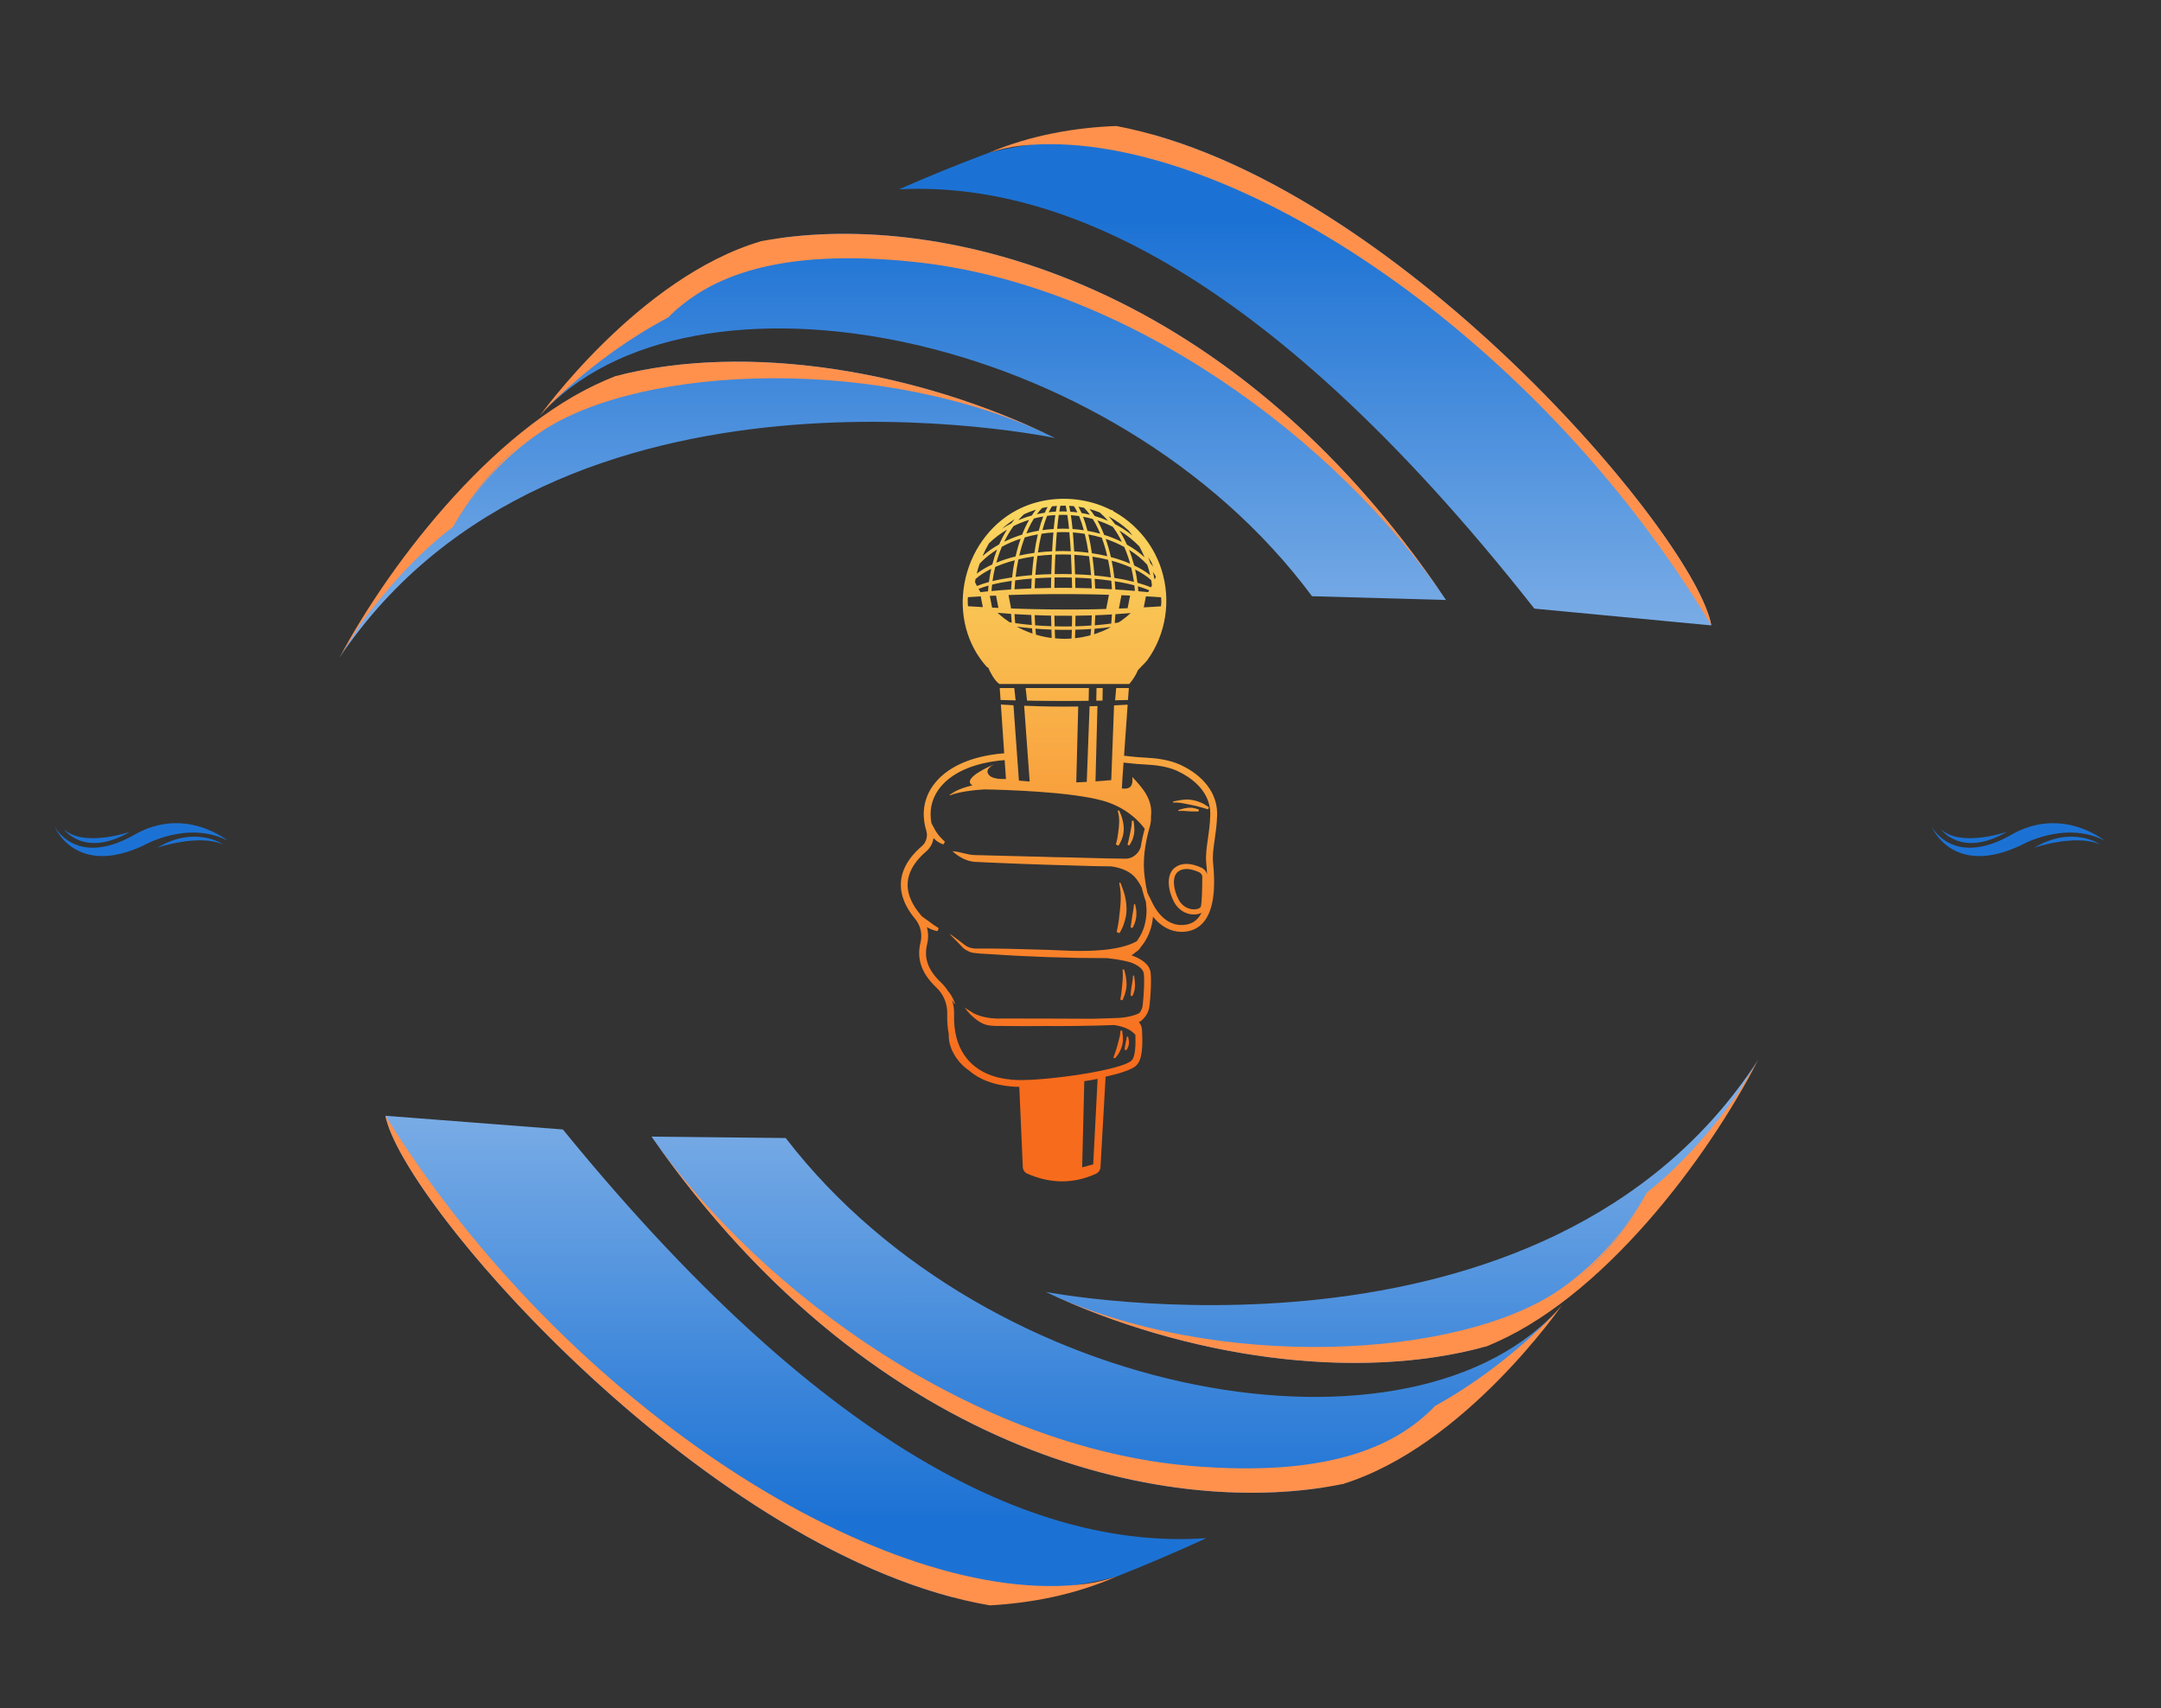 <?xml version="1.0" encoding="utf-8"?>
<!-- Generator: Adobe Illustrator 16.0.3, SVG Export Plug-In . SVG Version: 6.00 Build 0)  -->
<!DOCTYPE svg PUBLIC "-//W3C//DTD SVG 1.1//EN" "http://www.w3.org/Graphics/SVG/1.1/DTD/svg11.dtd">
<svg version="1.1" id="Capa_1" xmlns="http://www.w3.org/2000/svg" xmlns:xlink="http://www.w3.org/1999/xlink" x="0px" y="0px"
	 width="668px" height="528px" viewBox="328.5 252.5 668 528" enable-background="new 328.5 252.5 668 528" xml:space="preserve">
<rect x="328.5" y="252.5" width="668" height="528" fill="#333333" stroke="none"/>
<desc>Created with Fabric.js 5.3.0</desc>
<g id="background-logo" transform="matrix(1 0 0 1 640 512)" display="none">
	<rect x="-312.499" y="-259.5" display="inline" fill="#041C34" width="668" height="528.001"/>
</g>
<g id="logo-logo" transform="matrix(1.921 0 0 1.921 656.747 519.484)">
	<g>
		<g transform="matrix(0.544 0.425 -0.425 0.544 0 -42.08)">
			<g>
				<g transform="matrix(1 0 0 1 -111.198 43.51)">
					<path fill="#FF914D" d="M-4.776,12.693c-13.116,28.512-8.764,57.72-8.764,57.72C-18.02,44.68-18.114,3.516-3.176-21.057
						C-3.176-21.057,8.341-15.818-4.776,12.693z M4.186-66.703c-17.368,24.147-15.63,63.962-15.63,63.962s0.447-21.24,16.043-40.372
						C20.197-62.244,4.186-66.703,4.186-66.703z"/>
				</g>
				<g transform="matrix(1 0 0 1 0.807 0)">
					
						<linearGradient id="SVGID_1_" gradientUnits="userSpaceOnUse" x1="-1158.624" y1="8723.222" x2="-1158.624" y2="8499.084" gradientTransform="matrix(1.046 -0.817 -0.817 -1.046 8337.026 8066.07)">
						<stop  offset="0" style="stop-color:#1C72D4"/>
						<stop  offset="0.75" style="stop-color:#FAFCFE"/>
					</linearGradient>
					<path fill="url(#SVGID_1_)" d="M-125.545,113.925c0,0-0.408-3.748-0.971-9.177c-0.227-8.792,0.205-20.535,3.052-31.19
						c-4.576-29.591,11.186-51.532,11.186-51.532s-0.747-0.339-2.024-0.665c19.333-24.384,53.914-43.238,88.689-50.535
						C-25.613-29.173-132.101,22.934-125.545,113.925z M-51.227-98.937c-0.219,1.525-0.375,2.456-0.414,2.34
						c-0.194-0.582-16.224,10.645-27.029,24.433c-4.374,7.163-8.097,13.738-11.315,19.716c25.786-22.369,75.139-39.183,176.89-14.17
						l34.911-22.312C106.697-102.497,8.256-123.364-51.227-98.937L-51.227-98.937z M-104.709-26.561
						c0.547,1.99,0.876,3.368,0.876,3.368s-8.924,10.133-10.131,27.336c-8.685,19.458-9.485,36.626-9.485,36.626
						C-120.196-11.32-30.802-57.7,44.282-36.986L69.43-55.522C-15.183-83.162-76.81-55.244-104.709-26.561z"/>
				</g>
				<g transform="matrix(1 0 0 1 1.993 -20.181)">
					<path fill="#FF914D" d="M-26.799-8.993c-42.807,8.972-86.573,45.504-95.379,72.816c-3.301,10.241-3.739,20.392-2.472,29.915
						l0,0c-2.504-17.854,1.692-35.663,8.281-51.104C-97.213,17.718-62.095-1.586-26.799-8.993z M-115.406,29.588l0.004,0.001
						c-0.001-0.016-0.001-0.033-0.001-0.049C-115.404,29.556-115.405,29.571-115.406,29.588z M68.245-35.341
						c-87.926-28.722-151.02,2.548-177.25,32.329c-2.769,7.03-5.327,16.24-6.144,27.336c1.575-13.624,10.673-28.772,36.926-45.288
						C-35.741-47.691,25.312-49.225,68.245-35.341z M-60.338-75.096c-7.284,6.155-14.265,13.771-19.518,23.114
						c1.42-2.083,3.009-4.041,4.831-5.812C-41.835-90.036,45.7-97.778,120.631-68.749C104.818-82.938-2.135-105.109-60.338-75.096z"
						/>
				</g>
			</g>
		</g>
		
			<g transform="matrix(-0.552 -0.416 0.416 -0.552 5.684342e-14 42.454)">
			<g>
				<g transform="matrix(1 0 0 1 -111.198 43.51)">
					<path fill="#FF914D" d="M0.006,9.025c-13.116,28.512-8.764,57.72-8.764,57.72c-4.481-25.734-4.574-66.898,10.364-91.47
						C1.606-24.725,13.123-19.487,0.006,9.025z M8.968-70.372C-8.399-46.225-6.662-6.41-6.662-6.41s0.447-21.24,16.044-40.372
						S8.968-70.372,8.968-70.372z"/>
				</g>
				<g transform="matrix(1 0 0 1 0.807 0)">
					
						<linearGradient id="SVGID_2_" gradientUnits="userSpaceOnUse" x1="997.829" y1="-8475.595" x2="997.829" y2="-8251.458" gradientTransform="matrix(-1.06 0.799 0.799 1.06 7829.613 8072.676)">
						<stop  offset="0" style="stop-color:#1C72D4"/>
						<stop  offset="0.75" style="stop-color:#FAFCFE"/>
					</linearGradient>
					<path fill="url(#SVGID_2_)" d="M-120.763,110.255c0,0-0.407-3.747-0.971-9.177c-0.227-8.791,0.206-20.535,3.053-31.188
						c-4.576-29.591,11.185-51.533,11.185-51.533s-0.746-0.339-2.024-0.664C-90.186-6.69-55.605-25.545-20.83-32.842
						C-20.83-32.842-127.318,19.266-120.763,110.255z M-46.444-102.605c-0.22,1.525-0.375,2.456-0.414,2.341
						c-0.194-0.582-16.224,10.645-27.029,24.433c-4.374,7.163-8.098,13.738-11.315,19.716c25.785-22.37,75.138-39.183,176.89-14.17
						L126.6-92.598C111.48-106.165,13.038-127.032-46.444-102.605z M-99.927-30.23c0.547,1.991,0.876,3.369,0.876,3.369
						s-8.924,10.133-10.132,27.336c-8.684,19.458-9.486,36.626-9.486,36.626c3.254-52.089,92.648-98.469,167.732-77.755
						l25.148-18.534C-10.4-86.83-72.027-58.912-99.927-30.23z"/>
				</g>
				<g transform="matrix(1 0 0 1 1.993 -20.181)">
					<path fill="#FF914D" d="M-22.016-12.661c-42.807,8.971-86.573,45.504-95.379,72.817c-3.302,10.24-3.74,20.392-2.472,29.915l0,0
						c-2.504-17.855,1.693-35.663,8.282-51.104C-92.43,14.05-57.313-5.255-22.016-12.661z M-110.623,25.919l0.004,0.001
						c0-0.017-0.002-0.034-0.001-0.051C-110.621,25.887-110.623,25.903-110.623,25.919z M73.027-39.009
						C-14.899-67.731-77.994-36.461-104.224-6.681c-2.768,7.03-5.327,16.24-6.144,27.336c1.575-13.623,10.673-28.773,36.925-45.288
						C-30.958-51.359,30.094-52.894,73.027-39.009z M-55.556-78.765c-7.283,6.155-14.264,13.771-19.517,23.114
						c1.42-2.083,3.009-4.042,4.831-5.812c33.19-32.242,120.724-39.983,195.656-10.954C109.6-86.607,2.647-108.778-55.556-78.765z"
						/>
				</g>
			</g>
		</g>
	</g>
</g>
<g id="shape-3a955416-699d-4e06-b076-5e68b1f62436" transform="matrix(0.844 0 0 0.844 659.85 512.192)">
	<g>
		<g id="path-01" transform="matrix(1 0 0 1 -7.10543e-15 0)">
			
				<linearGradient id="SVGID_3_" gradientUnits="userSpaceOnUse" x1="-10136.748" y1="9869.911" x2="-10136.748" y2="9619.911" gradientTransform="matrix(0.844 0 0 -0.844 8549.213 8203.778)">
				<stop  offset="0" style="stop-color:#FAD961"/>
				<stop  offset="1" style="stop-color:#F76B1C"/>
			</linearGradient>
			<path fill="url(#SVGID_3_)" d="M23.459,25.081c0.179,0.88,0.19,2,0.119,2.87c-0.1,0.859-0.33,1.959-0.709,2.78
				c-0.34,0.83-0.66,1.419-0.66,1.419c-0.11,0.06-0.711-0.16-0.73-0.259c0,0,0.14-0.63,0.25-1.47c0.09-0.84,0.27-1.861,0.39-2.659
				c0.13-0.801,0.3-1.831,0.44-2.671c0.13-0.849,0.15-1.5,0.15-1.5c0.009-0.09,0.42-0.13,0.449-0.039
				C23.158,23.551,23.309,24.2,23.459,25.081z M18.928,18.78c-0.289-0.9-0.59-1.68-0.8-2.231c-0.23-0.549-0.36-0.869-0.36-0.869
				c-0.08-0.179-0.48-0.05-0.44,0.14c0,0,0.069,0.34,0.19,0.91c0.11,0.56,0.23,1.361,0.3,2.271c0.05,0.91,0.071,1.93,0.05,2.93
				c-0.009,1-0.119,1.989-0.19,2.849c-0.039,0.431-0.09,0.891-0.14,1.361c-0.05,0.47-0.13,0.959-0.17,1.449
				c-0.069,0.98-0.209,1.97-0.36,2.85c-0.17,0.89-0.31,1.67-0.42,2.221c-0.13,0.559-0.209,0.889-0.209,0.889
				c0.009,0.2,0.91,0.59,1.099,0.461c0,0,0.181-0.319,0.47-0.849c0.131-0.271,0.29-0.601,0.471-0.961
				c0.199-0.361,0.33-0.801,0.509-1.241c0.31-0.91,0.631-1.96,0.84-3.019c0.13-0.53,0.15-1.07,0.19-1.59
				c0.051-0.52,0.041-1.02,0.041-1.489c-0.03-0.941-0.12-2.011-0.321-3.071C19.519,20.729,19.219,19.69,18.928,18.78z M18.529,58.63
				c0,0,0.39-0.78,0.759-1.879c0.181-0.56,0.37-1.19,0.5-1.82c0.15-0.64,0.191-1.29,0.221-1.85c0.02-1.139-0.14-2.59-0.381-3.719
				c-0.24-1.129-0.51-1.95-0.51-1.95c-0.039-0.11-0.58,0-0.58,0.119c0,0,0.101,0.831,0.11,1.941c0.01,1.101-0.11,2.459-0.229,3.51
				c-0.12,1.039-0.2,2.379-0.361,3.469c-0.16,1.081-0.349,1.9-0.349,1.9C17.728,58.47,18.409,58.72,18.529,58.63z M45.168-11.591
				c-0.38-0.089-0.8-0.208-1.229-0.25c-0.431-0.029-0.861-0.029-1.23-0.009c-0.75,0.06-1.7,0.259-2.441,0.461
				c-0.729,0.19-1.28,0.38-1.28,0.38c-0.069,0.03,0.01,0.38,0.08,0.37c0,0,0.56-0.06,1.301-0.06c0.739,0,1.64,0.08,2.34,0.14
				c0.349,0.02,0.739,0.041,1.14,0.059c0.399,0.012,0.81-0.009,1.17-0.009c0.73,0,1.289,0.03,1.289,0.03
				c0.081-0.03,0.211-0.62,0.15-0.711C46.459-11.19,45.909-11.4,45.168-11.591z M52.269-0.07c-0.441,3.061-0.82,5.711-0.581,8.301
				c0.17,1.669,0.28,3.209,0.331,4.719c0.39,9.14-1.351,15.341-5.16,18.44c-1.81,1.47-4.07,2.22-6.72,2.22
				c-3.93,0-7.6-1.979-10.43-5.54c-0.369,3.74-1.519,6.979-3.42,9.711c-0.16,0.22-0.31,0.44-0.48,0.65
				c-0.13,0.179-0.28,0.339-0.42,0.509c-0.509,0.92-1.25,1.66-2.14,2.19c-0.5,0.431-0.989,0.79-1.45,1.081
				c2.92,1,6.71,2.97,7.041,6.54c0.279,3.14-0.01,7.35-0.2,9.58c-0.08,0.881-0.161,1.67-0.22,2.31c-0.03,0.3-0.071,0.571-0.14,0.84
				l-0.08,0.349c-0.06,0.251-0.131,0.49-0.221,0.73c-0.069,0.22-0.19,0.521-0.339,0.801c-0.071,0.139-0.14,0.289-0.241,0.429
				c-0.06,0.14-0.14,0.27-0.209,0.39l-0.101,0.14c-0.13,0.2-0.27,0.399-0.44,0.58c-0.09,0.14-0.28,0.349-0.49,0.56l-0.15,0.13
				c-0.14,0.15-0.33,0.321-0.539,0.47l-0.301,0.31h-0.13c-0.08,0.06-0.17,0.12-0.26,0.17c-0.089,0.06-0.179,0.11-0.27,0.161
				c0.69,0.709,1.09,1.679,1.15,2.849c0.27,5.291,0.34,11.12-2.39,13.27c-1.751,1.399-5.851,2.709-10.941,3.84l-1.87,33.13
				c-0.069,1.03-0.679,1.97-1.619,2.399c-8.401,3.831-16.75,3.66-25.17,0c-0.98-0.429-1.62-1.399-1.67-2.47l-1.271-29.339
				c-1.259,0-2.319-0.06-3.14-0.161c-6.35-0.53-11.58-2.59-15.469-5.97c-0.101-0.079-0.211-0.139-0.31-0.209
				c-3.9-2.86-7.13-7.86-6.92-12.879c-0.44-2.301-0.63-4.791-0.56-7.571c0.01-0.42,0-0.83-0.03-1.25
				c-0.24-3.23-1.66-6.201-3.98-8.369c-2.99-2.84-4.859-5.68-5.72-8.681c-0.709-2.45-0.729-5.079-0.05-7.81
				c0.741-3.03-0.009-6.27-2.01-8.66c-5.12-6.12-6.49-12.439-3.98-18.291c1.22-2.889,3.41-5.689,6.49-8.33
				c1.581-1.349,2.23-3.608,1.62-5.62c-1.81-5.9-1.01-11.54,2.28-16.309c4.74-6.85,14.04-11.111,26.24-12.06l-1.209-17.86
				c1.569,0.11,3.11,0.19,4.609,0.27l1.99,27.601c0.09,0.009,0.19,0.02,0.28,0.02c1.22,0.13,2.45,0.23,3.659,0.3l-2.019-27.75
				c2.06,0.09,4.06,0.161,6.04,0.209c0.66,0.021,1.31,0.03,1.96,0.041c0.63,0.01,1.28,0.03,1.92,0.041
				c0.54,0.009,1.08,0.009,1.629,0.009c0.551,0.01,1.101,0.01,1.65,0.01c0.82,0.01,1.65,0.01,2.48,0.01c0.5,0,1.01-0.01,1.51-0.021
				c0.56,0,1.11-0.009,1.67-0.009c0.319-0.01,0.63-0.01,0.94-0.01l-0.009,0.34v0.23l-0.7,27.219c1.289-0.039,2.56-0.1,3.84-0.169
				l1.04-27.7c0.949-0.021,1.899-0.06,2.879-0.081L8.629-21.51c1.93-0.12,3.859-0.28,5.77-0.459l1.03-27.372
				c1.61-0.079,3.26-0.169,4.98-0.25l-1.319,18.701c0.929,0.1,1.869,0.199,2.149,0.229c2.001,0.241,3.921,0.39,5.86,0.48
				c3.52,0.16,8.539,0.739,12.49,2.56c3.18,1.459,5.889,3.29,8.05,5.419c1.39,1.37,2.56,2.9,3.469,4.531
				c1.46,2.67,2.161,5.561,2.07,8.59C53.078-5.649,52.649-2.69,52.269-0.07z M9.409,87.44c-1.59,0.36-3.22,0.64-4.88,0.851
				l-0.78,31.579l4.05-1.11L9.409,87.44z M27.338,25.55l-0.059-0.72c-0.03-0.361-0.051-0.68-0.071-0.971l-0.11-1.3
				c-0.45-1.14-0.81-2.31-1.101-3.5c-0.169-0.581-0.319-1.161-0.459-1.741c-0.56-1.11-1.2-2.12-1.84-2.98
				c-2.159-2.92-5.63-4.15-9.2-4.7c-2.209-0.03-4.42-0.071-6.63-0.111c-8.679-0.19-26.11-0.768-34.77-1.16
				c-2.92-0.139-5.74-0.22-8.74-0.4c-3.079-0.24-5.82-1.84-8.13-3.89c2.909,0.14,5.41,1.381,8.32,1.42
				c5.46,0.111,20.36,0.5,26.02,0.66c0.72,0.021,1.46,0.051,2.221,0.081c8.839,0.1,18.399,0.53,27.169,0.58
				c0.041,0,0.08-0.01,0.12-0.01c2.43-0.22,4.37-1.97,5.12-4.249c0.351-2.26,0.86-4.49,1.48-6.67c-0.23-0.31-0.459-0.62-0.73-0.949
				c-1.099-1.351-2.36-2.611-3.739-3.74c-2.441-2-5.24-3.611-8.321-4.781c-0.64-0.24-1.37-0.49-2.29-0.76
				c-11.87-3.409-36.419-4.09-43.65-4.219c-0.88,0.06-1.75,0.12-2.53,0.19c-0.989,0.1-2.12,0.2-3.24,0.38
				c-1.129,0.171-2.28,0.34-3.28,0.571c-2.019,0.44-3.49,1.01-3.49,1.01c-0.209,0.06-0.289-0.14-0.1-0.23
				c0.01,0,0.01-0.01,0.02-0.01c0.01,0,0.01-0.009,0.02-0.009c0.211-0.1,1.101-0.53,2.35-1.051c-0.92,0.301-1.73,0.65-2.35,1.051
				c0.31-0.271,2.77-2.15,8.211-3.38c-4.171-2.48,6.68-7.16,7.899-7.669c-0.62,0.299-3.769,1.949-1.679,4.049
				c1.16,1.149,3.75,1.37,6.059,1.29l-0.48-6.92c-11.42,0.89-20.05,4.77-24.35,10.98c-2.47,3.581-3.299,7.74-2.45,12.14
				c0.22,0.44,0.461,0.861,0.67,1.23c0.31,0.59,0.64,1.28,1.07,1.92c0.41,0.65,0.899,1.25,1.349,1.78c0.48,0.5,0.9,0.97,1.23,1.28
				c0.351,0.29,0.55,0.47,0.55,0.47c0.06,0.181-0.41,1.081-0.599,1.07c0,0-0.28-0.119-0.75-0.321c-0.23-0.109-0.5-0.259-0.81-0.419
				c-0.321-0.15-0.61-0.41-0.95-0.641c-0.33-0.28-0.68-0.59-1.01-0.929c-0.28,1.86-1.19,3.6-2.64,4.84
				c-2.78,2.38-4.74,4.871-5.809,7.401c-2.15,4.999-0.941,10.279,3.599,15.699c0.15,0.181,0.28,0.38,0.42,0.569
				c0.441,0.351,0.81,0.631,1.081,0.82c0.509,0.36,1.069,0.77,1.649,1.161c0.551,0.419,1.11,0.859,1.631,1.22
				c1.039,0.709,1.89,1.22,1.89,1.22c0.08,0.17-0.26,1.12-0.431,1.15c0,0-0.25-0.06-0.679-0.16c-0.431-0.111-1.021-0.301-1.67-0.571
				c-0.33-0.14-0.67-0.3-1.01-0.48c-0.15-0.08-0.31-0.16-0.459-0.25c0.539,2,0.599,4.129,0.1,6.18c-0.58,2.34-0.571,4.469,0.02,6.53
				c0.73,2.56,2.38,5.031,5.04,7.55c0.961,0.89,1.78,1.909,2.471,3.01c0.459,0.55,0.899,1.099,1.239,1.66
				c0.23,0.431,0.47,0.79,0.631,1.16c0.169,0.361,0.33,0.671,0.44,0.951c0.209,0.549,0.33,0.88,0.33,0.88
				c0.06,0.181-0.14,0.25-0.24,0.1c0,0-0.17-0.3-0.45-0.789c-0.101-0.15-0.22-0.31-0.36-0.491c0.36,1.129,0.599,2.31,0.69,3.51
				c0.039,0.5,0.06,1.01,0.039,1.519c-0.08,3.261,0.22,6.201,0.9,8.741c2.4,9.009,9.54,14.46,20.12,15.33l-0.05,0.609h0.03
				l0.08-0.599c7.97,1,38.849-2.93,43.809-6.88c1.62-1.28,1.631-6.38,1.521-9.56c-0.751-0.81-1.631-1.519-2.59-2.009
				c-1.62-0.821-3.37-1.29-5.181-1.551c-8.529,0.319-17.059,0.41-25.6,0.361h-0.009c-5.08,0.059-10.161,0.049-15.231-0.021
				c-2.67-0.039-5.68,0.2-8.07-1.289c-2.38-1.421-4.3-3.311-5.86-5.441c0.01,0,0.021,0.01,0.03,0.021
				c-0.02-0.03-0.05-0.06-0.069-0.09c0.12,0.1,0.25,0.181,0.37,0.28c1,0.62,1.98,1.271,2.97,1.879c3.24,1.59,6.85,2.051,10.61,1.911
				l15.27,0.02c5.89,0.01,11.771,0.021,17.651,0.069c2.039-0.049,4.079-0.089,6.129-0.179c2.111-0.089,4.3-0.059,6.39-0.47
				c2.12-0.39,3.54-0.81,4.66-1.459l0.009-0.01c0.12-0.15,0.191-0.24,0.251-0.321l0.089-0.15c0.041-0.059,0.08-0.119,0.11-0.19
				l0.12-0.199c0.05-0.071,0.08-0.141,0.11-0.22c0.09-0.171,0.17-0.34,0.22-0.521c0.08-0.22,0.12-0.349,0.16-0.5l0.071-0.319
				c0.03-0.14,0.06-0.321,0.08-0.51c0.06-0.619,0.14-1.411,0.211-2.28c0.19-2.14,0.47-6.181,0.199-9.14
				c-0.17-1.881-2.45-3.251-4.67-4.12c-1.71-0.51-3.611-0.911-5.57-1.209c-1.04-0.161-2.09-0.292-3.14-0.4
				c-14.401-0.01-28.81-0.491-43.171-1.491h-0.149c-0.25-0.02-0.5-0.039-0.76-0.05c-1.37-0.08-2.81-0.11-4.2-0.31
				c-0.5-0.041-1.03-0.101-1.441-0.23c-0.49-0.12-0.929-0.319-1.36-0.55c-0.87-0.399-1.67-0.95-2.34-1.76
				c-0.56-0.58-1.15-1.19-1.739-1.81c-0.87-0.849-1.751-1.72-2.54-2.56c0.13,0.09,0.27,0.19,0.41,0.28
				c-0.14-0.15-0.29-0.31-0.42-0.461c1.631,1.15,3.4,2.49,4.99,3.721c0.02,0.02,0.05,0.041,0.069,0.06
				c0.42,0.321,0.87,0.64,1.34,0.91c0.87,0.429,1.82,0.65,2.831,0.739c1.55,0.051,3.98-0.039,5.04-0.009
				c4.24,0,8.47,0.11,12.7,0.241c5.98,0.13,11.95,0.319,17.91,0.609c6.22,0.141,17.261,0.021,23.57-3.5
				c0.041-0.06,0.09-0.11,0.14-0.17c0.15-0.19,0.27-0.36,0.38-0.54C26.269,33.42,27.319,29.791,27.338,25.55z M47.749,13.459
				c0.03-0.799-0.61-1.349-0.991-1.609c-1.37-0.641-3.12-1.261-4.799-1.261c-1.09,0-2.15,0.26-3.061,0.951
				c-2.429,1.83-1.709,6.68,0.2,10.309c1.29,2.441,3.84,3.831,6.36,3.471c1.69-0.24,1.8-1.05,1.85-1.351
				c0.27-1.879,0.419-5.499,0.429-10.459L47.749,13.459z M50.669-9.161c0.08-2.569-0.51-5.029-1.76-7.3
				c-0.78-1.419-1.8-2.75-3.03-3.949c-1.96-1.93-4.42-3.591-7.341-4.942c-3.579-1.649-8.259-2.179-11.56-2.328
				c-1.989-0.09-3.96-0.25-6.029-0.491c-0.271-0.03-1.15-0.13-2.04-0.22l-0.431,6.01h0.01l-0.19,3.48
				c2.35,0.26,3.88-0.271,3.88-3.12c0-0.33-0.021-0.69-0.06-1.09c3.999,4.171,7.58,8.511,6.83,14.401
				c0.069,1.22-0.051,2.47-0.42,3.759c-1.75,6.15-2.76,12.46-1.84,18.821c0.25,1.79,0.53,3.64,0.95,5.44l1.929,3.879
				c0.11,0.211,0.211,0.42,0.33,0.63c2.551,4.701,6.19,7.291,10.241,7.291c2.06,0,3.79-0.56,5.139-1.66
				c0.87-0.711,1.6-1.661,2.21-2.84c-0.459,0.259-1.03,0.459-1.76,0.569c-0.36,0.051-0.709,0.069-1.069,0.069
				c-2.93,0-5.74-1.72-7.22-4.519c-2.26-4.29-3.12-10.09,0.33-12.689c2.42-1.822,5.84-1.761,9.89,0.179l0.181,0.101
				c0.849,0.559,1.42,1.339,1.66,2.199c-0.06-1.289-0.15-2.62-0.3-4.05c-0.271-2.889,0.13-5.68,0.599-8.899
				C50.158-2.981,50.578-5.86,50.669-9.161z M43.869-14.711c-0.67-0.079-1.44-0.19-2.21-0.13c-0.78,0.041-1.55,0.15-2.22,0.25
				c-1.36,0.211-2.34,0.47-2.34,0.47c-0.14,0.041-0.09,0.381,0.05,0.391c0,0,1.01-0.081,2.31,0.069
				c0.65,0.069,1.381,0.19,2.081,0.349c0.709,0.16,1.399,0.271,2.01,0.4c1.209,0.241,2.759,0.59,3.98,0.98
				c1.259,0.3,2.19,0.67,2.19,0.67c0.15,0.009,0.5-0.62,0.42-0.771c0,0-0.83-0.62-2.04-1.31C46.859-13.96,45.209-14.5,43.869-14.711
				z M-16.801-54.34l0.16,1.4l0.06,0.551l0.08,0.759l0.06,0.55c0.49,0.01,0.97,0.02,1.45,0.02c0.349,0.01,0.72,0.021,1.069,0.021
				c0.12,0,0.241,0.009,0.351,0.009c0.77,0.01,1.53,0.021,2.29,0.021C-11.071-51-10.861-51-10.651-51
				c0.64,0.01,1.28,0.01,1.92,0.021h0.84c0.54,0.009,1.08,0.009,1.62,0.009c0.399,0.01,0.81,0.01,1.2,0.01h3.969
				c0.381-0.01,0.75-0.01,1.131-0.01c0.53,0,1.05,0,1.58-0.009h0.82c0.66-0.01,1.33-0.021,2-0.021
				c0.27-0.009,0.539-0.009,0.81-0.009c0.289-0.01,0.569-0.01,0.869-0.01h0.021l0.009-0.459l0.021-1.161v-0.08l0.039-2.021
				l0.01-0.329l0.01-0.611h-23.171l0.101,0.93L-16.801-54.34z M8.959-53.28l-0.03,1.5v0.051L8.919-51.19v0.13
				c0.47-0.009,0.949-0.009,1.429-0.02c0.28-0.01,0.56-0.01,0.851-0.02h0.009v-0.431l0.01-0.56l0.01-0.88l0.009-0.53l0.01-0.84
				l0.01-0.86v-0.48H9.008l-0.039,2.21L8.959-53.28z M15.819-51.19c1.54-0.03,3.1-0.069,4.71-0.12l0.319-4.37h-4.639l-0.08,0.9
				L15.819-51.19z M-31.341-63.61c-7.13-8.059-10.06-19.13-8.03-30.37c2.09-11.551,9.209-21.57,19.04-26.8
				c3.76-2,7.839-3.299,12.149-3.88c7.851-1.039,15.86,0.31,22.641,3.821l0.229-0.111l0.56,0.54c2.65,1.459,5.11,3.239,7.321,5.281
				l0.179,0.19c3.641,3.379,6.53,7.419,8.58,12.01c0.55,1.199,1.04,2.479,1.45,3.78c3.63,11.309,1.69,23.749-5.18,33.26
				c-0.26,0.37-0.87,1-1.84,1.979c-0.48,0.491-1.03,1.042-1.18,1.241l-0.27,0.319l-0.09,0.021c-0.839,1.95-1.909,3.689-3.26,5.189
				h-0.02l0.01-0.019h-47.491c-1.709-1.101-3.34-4.171-4.15-6.061c-0.03-0.01-0.059-0.02-0.089-0.03l-0.331-0.101L-31.341-63.61z
				 M-30.551-93.219c-1.349,0.38-2.56,0.789-3.65,1.229c0.23,0.391,0.461,0.792,0.7,1.18c0.92-0.1,1.84-0.209,2.77-0.3
				C-30.681-91.81-30.621-92.52-30.551-93.219z M-28.361-85.109c0.48,0.03,0.959,0.05,1.44,0.069l-0.01-0.03l-0.86-4.45l-0.009-0.03
				c-0.461,0.02-0.92,0.041-1.381,0.06c-0.13,0.01-0.25,0.01-0.38,0.02h-0.05c-0.15,0.01-0.31,0.021-0.471,0.03l0.021,0.14
				l0.47,2.37l0.31,1.62v0.02l0.03,0.14h0.1C-28.891-85.13-28.621-85.12-28.361-85.109z M-6.071-104.57
				c-0.11,2.22-0.2,4.6-0.26,7.14c1.04-0.021,2.08-0.021,3.13-0.021c1.05,0,2.099,0.021,3.14,0.051
				c-0.08-2.54-0.181-4.921-0.29-7.15c-0.95-0.051-1.909-0.071-2.879-0.071C-4.181-104.62-5.131-104.609-6.071-104.57z
				 M-3.642-105.869h0.42c0.941,0,1.87,0.02,2.801,0.071c-0.16-2.551-0.33-4.881-0.521-6.961c-0.699-0.02-1.399-0.05-2.11-0.05
				h-0.319c-0.711,0-1.43,0.021-2.15,0.05c-0.181,2.08-0.351,4.401-0.491,6.94C-5.231-105.859-4.441-105.869-3.642-105.869z
				 M0.879-104.48c0.12,2.47,0.211,4.909,0.27,7.13c1.98,0.06,3.94,0.17,5.86,0.321c-0.19-2.441-0.44-4.761-0.75-6.941
				C4.519-104.209,2.719-104.38,0.879-104.48z M6.069-105.25c-0.39-2.509-0.851-4.829-1.37-6.919c-1.42-0.23-2.87-0.399-4.359-0.51
				c0.19,2.25,0.349,4.6,0.47,6.93C2.598-105.65,4.349-105.47,6.069-105.25z M1.189-96.11c0.041,1.361,0.06,2.62,0.071,3.751
				c2.009,0.02,4.01,0.071,6.01,0.149c-0.03-1.229-0.09-2.419-0.181-3.579C5.209-95.939,3.238-96.05,1.189-96.11z M7.319-105.07
				c1.94,0.28,3.82,0.65,5.62,1.09c-0.55-2.42-1.23-4.7-2.019-6.79c-1.57-0.471-3.21-0.87-4.9-1.18
				C6.528-109.799,6.969-107.49,7.319-105.07z M7.509-103.799c0.31,2.229,0.56,4.53,0.741,6.879c2.06,0.181,4.09,0.421,6.029,0.711
				c-0.25-2.23-0.599-4.4-1.04-6.451C11.409-103.12,9.499-103.499,7.509-103.799z M8.329-95.689c0.09,1.179,0.149,2.34,0.19,3.53
				c2.04,0.069,4.079,0.169,6.13,0.3c-0.05-1.06-0.14-2.1-0.24-3.13C12.509-95.26,10.469-95.499,8.329-95.689z M21.329-101.239
				c-0.599-2.141-1.31-4.18-2.159-6.11c-2.1-1.16-4.38-2.15-6.81-2.97c0.741,2.08,1.381,4.31,1.9,6.669
				C16.799-102.98,19.178-102.17,21.329-101.239z M18.309-109.199c-0.98-1.99-2.09-3.841-3.32-5.52c-1.801-0.94-3.7-1.731-5.68-2.38
				c0.91,1.6,1.75,3.38,2.489,5.311C14.099-111.079,16.278-110.199,18.309-109.199z M7.629-117.61c-1.16-0.33-2.34-0.599-3.54-0.81
				c0.59,1.551,1.129,3.291,1.6,5.15c1.599,0.28,3.159,0.631,4.67,1.051c-0.27-0.67-0.56-1.32-0.86-1.96
				C8.909-115.409,8.299-116.559,7.629-117.61z M2.628-118.67c-0.989-0.149-2-0.27-3.019-0.33c0.24,1.54,0.44,3.251,0.619,5.07
				c1.4,0.09,2.77,0.241,4.121,0.44C3.829-115.449,3.238-117.179,2.628-118.67z M-0.041-96.15c-1.04-0.03-2.09-0.05-3.159-0.05h-0.7
				c-0.83,0-1.64,0.01-2.46,0.02c-0.03,1.241-0.05,2.51-0.06,3.81c2.15-0.039,4.31-0.039,6.47,0
				C0.029-93.659-0.011-94.93-0.041-96.15z M-6.092-119.04c-1,0.051-2,0.15-2.98,0.292c-0.64,1.53-1.209,3.289-1.73,5.229
				c1.351-0.199,2.73-0.349,4.121-0.419C-6.512-115.8-6.311-117.51-6.092-119.04z M-7.581-97.399c0.06-2.43,0.149-4.82,0.26-7.119
				c-1.811,0.089-3.591,0.24-5.33,0.449c-0.3,2.201-0.55,4.53-0.72,6.93C-11.501-97.27-9.561-97.35-7.581-97.399z M-13.461-95.879
				c-0.09,1.199-0.14,2.429-0.19,3.669c1.989-0.079,3.99-0.13,5.98-0.149c0.01-1.26,0.03-2.54,0.06-3.79
				C-9.611-96.1-11.561-96.01-13.461-95.879z M-7.262-105.769c0.131-2.441,0.29-4.761,0.48-6.911c-1.48,0.09-2.93,0.25-4.359,0.48
				c-0.51,2.1-0.95,4.4-1.31,6.841C-10.761-105.559-9.021-105.71-7.262-105.769z M-10.511-118.519c-1.15,0.181-2.29,0.43-3.4,0.73
				c-0.67,1.04-1.29,2.179-1.879,3.42c-0.31,0.66-0.631,1.349-0.911,2.051c1.47-0.4,3.001-0.741,4.55-1
				C-11.661-115.219-11.111-116.969-10.511-118.519z M-17.281-110.849c-0.79,2.069-1.46,4.3-2,6.64c1.78-0.4,3.62-0.741,5.52-0.991
				c0.349-2.409,0.789-4.68,1.27-6.78C-14.131-111.689-15.732-111.319-17.281-110.849z M-14.651-97.05
				c0.17-2.37,0.41-4.659,0.709-6.83c-1.95,0.271-3.84,0.631-5.65,1.06c-0.44,2.06-0.79,4.201-1.04,6.411
				C-18.731-96.659-16.731-96.88-14.651-97.05z M-20.771-95.14c-0.11,1.081-0.199,2.171-0.259,3.281
				c2.039-0.131,4.079-0.23,6.13-0.3c0.039-1.23,0.089-2.43,0.169-3.62C-16.831-95.61-18.841-95.4-20.771-95.14z M-18.781-110.39
				c-2.43,0.79-4.74,1.781-6.87,2.95c-0.801,1.85-1.491,3.82-2.04,5.851c2.17-0.911,4.53-1.68,7.05-2.291
				C-20.131-106.16-19.511-108.34-18.781-110.39z M-28.101-100.019c-0.429,1.68-0.75,3.409-0.989,5.171
				c2.159-0.542,4.58-1.001,7.18-1.381c0.23-2.15,0.551-4.24,0.97-6.25C-23.531-101.81-25.941-100.98-28.101-100.019z
				 M-29.241-93.569c-0.1,0.77-0.179,1.56-0.229,2.349c2.39-0.229,4.779-0.42,7.19-0.569c0.05-1.07,0.13-2.131,0.229-3.171
				C-24.671-94.58-27.091-94.109-29.241-93.569z M-22.051-79.66c-0.1-1.05-0.17-2.12-0.229-3.191c-1.65-0.109-3.29-0.259-4.93-0.399
				c0.169,0.16,0.319,0.33,0.5,0.49l0.009,0.01c1.21,1.07,2.5,2.05,3.85,2.95C-22.581-79.749-22.321-79.7-22.051-79.66z
				 M-20.771-79.47c1.9,0.27,3.93,0.51,6.07,0.7c-0.089-1.22-0.14-2.43-0.19-3.67c-2.04-0.09-4.09-0.2-6.13-0.321
				C-20.97-81.649-20.881-80.55-20.771-79.47z M-14.441-75.639c-0.06-0.631-0.12-1.26-0.17-1.911c-1.9-0.16-3.75-0.38-5.55-0.62
				c0.2,0.111,0.4,0.231,0.601,0.34c1.14,0.601,2.33,1.131,3.549,1.611C-15.501-76.01-14.971-75.819-14.441-75.639z M-13.461-78.66
				c1.89,0.15,3.859,0.26,5.919,0.33c-0.039-1.419-0.08-2.729-0.1-3.879c-2.01-0.041-4.01-0.09-6.01-0.19
				C-13.601-81.129-13.541-79.869-13.461-78.66z M-7.411-74.03c-0.05-1.051-0.08-2.081-0.11-3.07c-1.96-0.059-3.93-0.17-5.85-0.33
				c0.05,0.741,0.13,1.46,0.199,2.18c0.211,0.06,0.431,0.14,0.65,0.19c0.7,0.22,1.42,0.39,2.15,0.53l0.01,0.009
				c0.599,0.141,1.209,0.25,1.84,0.351C-8.151-74.11-7.781-74.069-7.411-74.03z M-0.022-77.02c-0.819,0.01-1.629,0.021-2.459,0.021
				h-0.69c-1.03,0-2.081-0.021-3.12-0.051c0.029,1.09,0.069,2.131,0.11,3.15c0.31,0.03,0.619,0.071,0.94,0.081
				c0.41,0.049,0.819,0.06,1.25,0.06c0.4,0.029,0.8,0.039,1.2,0.039c0.19,0,0.39,0,0.58-0.01c0.42,0,0.83-0.01,1.26-0.041
				c0.27-0.009,0.55-0.039,0.819-0.059C-0.091-74.87-0.061-75.919-0.022-77.02z M0.049-82.159c-2.14,0.01-4.29,0-6.46-0.03
				c0.03,1.34,0.05,2.64,0.09,3.89c1.039,0.03,2.09,0.051,3.17,0.051h0.55c0.87,0,1.741-0.01,2.6-0.021
				C0.038-79.541,0.049-80.82,0.049-82.159z M7.019-77.32c-1.881,0.14-3.82,0.22-5.79,0.27c-0.041,1.051-0.071,2.081-0.101,3.111
				c0.351-0.041,0.711-0.069,1.06-0.13c0.56-0.06,1.11-0.161,1.661-0.271c0.75-0.13,1.489-0.289,2.22-0.479
				c0.25-0.06,0.5-0.141,0.739-0.201C6.888-75.79,6.959-76.54,7.019-77.32z M7.289-82.299c-1.98,0.06-3.969,0.11-5.98,0.12
				c-0.01,1.289-0.021,2.59-0.06,3.87c2-0.041,3.969-0.141,5.86-0.28C7.189-79.8,7.239-81.04,7.289-82.299z M7.409-84.53
				c0.399-0.01,0.8-0.01,1.2-0.02h0.06c1.119-0.021,2.25-0.051,3.37-0.09c0.17,0,0.339-0.01,0.509-0.01l1.01-5.19
				c-0.181,0-0.36-0.009-0.54-0.009c-1.479-0.051-2.939-0.09-4.42-0.13h-0.14c-0.37-0.01-0.75-0.01-1.12-0.021
				c-0.039,0-0.08,0-0.119-0.009c-1.971-0.03-3.94-0.06-5.91-0.071h-0.12c-0.38-0.01-0.75-0.01-1.11-0.01
				c-0.041,0-0.071-0.009-0.11-0.009c-2.15-0.021-4.281-0.021-6.4,0h-0.081c-0.399,0-0.78,0-1.17,0.009h-0.089
				c-1.971,0.021-3.96,0.041-5.93,0.081h-0.071c-0.4,0.009-0.8,0.009-1.2,0.02h-0.05c-2.04,0.05-4.06,0.101-6.09,0.17
				c-0.021,0.009-0.03,0.009-0.051,0.009c-0.41,0.01-0.8,0.021-1.2,0.03h-0.19c-0.23,0.01-0.45,0.021-0.679,0.03l0.849,4.38
				l0.101,0.53c0.006,0.007,0.013,0.01,0.02,0.01c0.2,0.009,0.42,0.009,0.64,0.02c0.17,0,0.34,0.01,0.51,0.02
				c0.039,0,0.08,0,0.119,0.01c2,0.059,4.02,0.119,6.04,0.17h0.11c0.381,0,0.76,0.02,1.141,0.03h0.1c1.98,0.05,3.95,0.069,5.93,0.1
				h0.101c0.38,0,0.759,0.01,1.14,0.01h0.1c2.15,0.02,4.28,0.029,6.41,0.02h1.33c1.99-0.009,3.96-0.039,5.94-0.069
				C7.369-84.53,7.389-84.53,7.409-84.53z M14.259-78.05c-1.9,0.271-3.9,0.47-5.96,0.641c-0.05,0.679-0.12,1.339-0.181,2.009
				c0.45-0.14,0.9-0.28,1.34-0.449l0.01-0.012c1.2-0.419,2.379-0.919,3.519-1.47l0.01-0.02c0.431-0.2,0.84-0.45,1.26-0.679V-78.05z
				 M14.659-82.649c-2.031,0.139-4.07,0.22-6.11,0.299c-0.03,1.25-0.09,2.481-0.181,3.68c2.1-0.169,4.12-0.38,6.03-0.639
				C14.509-80.41,14.599-81.53,14.659-82.649z M15.539-96.04c2.57,0.411,4.98,0.89,7.17,1.45c-0.25-1.771-0.581-3.51-0.991-5.201
				c-2.159-0.979-4.57-1.828-7.17-2.53C14.979-100.309,15.299-98.2,15.539-96.04z M21.539-83.149
				c-1.87,0.16-3.751,0.309-5.621,0.419c-0.05,1.09-0.14,2.171-0.24,3.24c0.47-0.069,0.93-0.14,1.39-0.22
				c0.37-0.241,0.739-0.461,1.101-0.711l0.009-0.02C19.359-81.27,20.479-82.19,21.539-83.149z M19.629-84.9
				c0.26-0.01,0.51-0.02,0.771-0.029l0.86-4.401l0.039-0.22c-0.259-0.02-0.53-0.03-0.789-0.041c-0.801-0.039-1.581-0.069-2.37-0.1
				l-0.021,0.1l-0.92,4.791C18.008-84.829,18.819-84.859,19.629-84.9z M23.059-91.259c-0.041-0.691-0.11-1.381-0.19-2.051
				c-2.11-0.56-4.531-1.069-7.19-1.48c0.1,0.989,0.17,1.99,0.22,3.001C18.279-91.65,20.669-91.47,23.059-91.259z M24.009-94.249
				c1.84,0.509,3.48,1.069,4.91,1.69c0.13-0.25,0.27-0.491,0.399-0.729c-0.08-0.65-0.16-1.292-0.28-1.921
				c-1.59-1.43-3.579-2.74-5.889-3.89C23.509-97.529,23.798-95.9,24.009-94.249z M27.909-90.81c0.14-0.22,0.27-0.449,0.41-0.679
				c-1.19-0.51-2.57-1.01-4.15-1.46c0.071,0.601,0.12,1.191,0.15,1.8C25.519-91.05,26.709-90.93,27.909-90.81z M30.908-89.05
				c-0.23-0.02-0.459-0.041-0.7-0.05c-0.16-0.009-0.339-0.021-0.509-0.03c-0.021,0-0.041,0-0.06-0.009
				c-0.84-0.041-1.69-0.09-2.54-0.131l-0.12,0.62l-0.619,3.2l-0.041,0.211c1.129-0.06,2.271-0.111,3.39-0.191h0.06
				c0.39-0.029,0.78-0.05,1.19-0.08c0.03-0.009,0.06-0.009,0.09-0.009c0.08,0,0.17-0.01,0.241-0.01c0.22-0.01,0.44-0.03,0.66-0.05
				c0.22-0.01,0.45-0.03,0.66-0.04c0.06-0.34,0.09-0.739,0.11-1.14c0.01-0.2,0.021-0.4,0.021-0.61c0-0.429-0.021-0.86-0.06-1.251
				v-0.009c-0.021-0.1-0.021-0.22-0.041-0.319c-0.09,0-0.19-0.01-0.289-0.01c-0.12-0.01-0.23-0.02-0.351-0.02
				c-0.17-0.021-0.34-0.03-0.52-0.03c-0.17-0.01-0.34-0.03-0.51-0.03C30.949-89.05,30.928-89.05,30.908-89.05z M30.759-96.469
				c-0.34-0.611-0.711-1.21-1.12-1.801c0.23,0.84,0.41,1.69,0.56,2.56c0.06,0.051,0.119,0.11,0.17,0.17
				C30.509-95.85,30.639-96.159,30.759-96.469z M27.898-103.66c0.301,0.731,0.58,1.46,0.82,2.231c0.37,0.41,0.72,0.84,1.06,1.27
				c-0.211-0.55-0.44-1.09-0.68-1.631C28.719-102.42,28.329-103.049,27.898-103.66z M27.599-100.82c-1.82-2.05-4.09-3.9-6.67-5.49
				c0.741,1.831,1.351,3.74,1.881,5.731c2.23,1.051,4.2,2.25,5.86,3.55C28.379-98.319,28.029-99.58,27.599-100.82z M17.368-113.389
				c1.021,1.61,1.95,3.34,2.76,5.18c2.42,1.34,4.59,2.9,6.47,4.63c-0.56-1.381-1.2-2.71-1.93-3.999
				C22.548-109.789,20.089-111.749,17.368-113.389z M13.488-118.51c0.801,0.881,1.57,1.81,2.301,2.801
				c2.29,1.18,4.42,2.581,6.37,4.141c-0.42-0.601-0.88-1.191-1.349-1.771l-0.101-0.09c-2.019-1.86-4.31-3.5-6.77-4.849l-0.17-0.09
				C13.679-118.42,13.578-118.459,13.488-118.51z M6.449-121.249c0.65,0.78,1.28,1.62,1.881,2.549
				c1.69,0.491,3.329,1.081,4.909,1.771c-0.959-1.129-1.979-2.15-3.06-3.07C8.969-120.48,7.719-120.909,6.449-121.249z
				 M2.389-122.079c0.4,0.699,0.78,1.46,1.14,2.289c1.04,0.171,2.06,0.381,3.06,0.631c-0.69-0.959-1.41-1.81-2.15-2.56
				C3.759-121.859,3.079-121.98,2.389-122.079z M-1.011-122.419c0.15,0.66,0.29,1.379,0.42,2.159c0.88,0.051,1.75,0.12,2.6,0.25
				c-0.4-0.87-0.82-1.629-1.26-2.289C0.169-122.359-0.421-122.389-1.011-122.419z M-4.631-120.35
				c0.459-0.029,0.91-0.029,1.379-0.029c0.461,0,0.92,0.02,1.391,0.041c-0.14-0.81-0.271-1.521-0.411-2.15
				c-0.66-0.01-1.319,0.009-1.98,0.039C-4.381-121.84-4.501-121.149-4.631-120.35z M-5.401-114.01c0.67-0.03,1.349-0.05,2.03-0.05
				h0.319c0.67,0,1.34,0.03,2,0.05c-0.199-1.92-0.399-3.61-0.63-5.079c-0.52-0.021-1.05-0.03-1.57-0.03h-0.28
				c-0.419,0-0.86,0.009-1.289,0.03C-5.031-117.63-5.231-115.93-5.401-114.01z M-8.501-120.07c0.86-0.119,1.73-0.19,2.61-0.229
				c0.11-0.76,0.241-1.46,0.381-2.1c-0.601,0.05-1.2,0.101-1.801,0.17C-7.721-121.59-8.121-120.869-8.501-120.07z M-12.862-119.339
				c0.961-0.22,1.93-0.411,2.911-0.551c0.34-0.759,0.679-1.45,1.04-2.099c-0.68,0.109-1.37,0.22-2.04,0.38
				C-11.601-120.939-12.241-120.179-12.862-119.339z M-19.641-117.17c1.59-0.679,3.239-1.25,4.939-1.699
				c0.5-0.771,1.01-1.491,1.551-2.15c-1.51,0.459-2.971,1.02-4.4,1.68c-0.22,0.209-0.45,0.419-0.67,0.639
				C-18.701-118.209-19.181-117.7-19.641-117.17z M-21.381-115.009c-1.28,1.75-2.42,3.67-3.42,5.72c2.07-1.01,4.26-1.881,6.559-2.59
				c0.411-1.051,0.851-2.06,1.31-3.03c0.4-0.84,0.82-1.62,1.251-2.37C-17.651-116.679-19.561-115.92-21.381-115.009z
				 M-25.621-114.029c1.111-0.711,2.251-1.391,3.441-1.98c0.38-0.52,0.79-1.02,1.2-1.51
				C-22.621-116.499-24.171-115.33-25.621-114.029z M-32.741-104.01c1.8-1.61,3.859-3.051,6.1-4.3c0.84-1.919,1.8-3.719,2.88-5.409
				c-2.411,1.419-4.641,3.099-6.63,5.029C-31.271-107.199-32.06-105.639-32.741-104.01z M-34.871-97.6
				c1.641-1.239,3.55-2.37,5.71-3.36c0.48-1.87,1.06-3.701,1.73-5.451c-2.069,1.29-3.95,2.74-5.579,4.35
				c-0.271,0.27-0.53,0.54-0.78,0.821C-34.211-100.059-34.571-98.839-34.871-97.6z M-35.501-94.49c0.22,0.48,0.461,0.961,0.7,1.43
				c1.29-0.53,2.769-1.021,4.4-1.47c0.209-1.629,0.5-3.24,0.849-4.81c-2.239,1.09-4.179,2.34-5.749,3.71
				C-35.371-95.249-35.441-94.87-35.501-94.49z M-32.631-85.329l-0.08-0.391l-0.62-3.189l-0.069-0.36
				c-0.89,0.06-1.78,0.11-2.661,0.17c-0.03,0-0.06,0.009-0.09,0.009c-0.39,0.01-0.78,0.03-1.17,0.071h-0.11
				c-0.039,0-0.1,0-0.14,0.01c-0.16,0.02-0.349,0.02-0.53,0.039c-0.03,0.29-0.05,0.63-0.059,0.97c-0.01,0.41,0,0.84,0.02,1.25
				c0.02,0.391,0.05,0.771,0.09,1.101c0.19,0.02,0.39,0.03,0.589,0.041c0.041,0,0.081,0,0.12,0.009h0.19
				c0.36,0.03,0.72,0.06,1.08,0.071h0.021C-34.9-85.459-33.771-85.389-32.631-85.329z M-21.071-55.2l-0.06-0.48h-5.31l0.19,2.72
				l0.11,1.65c1.89,0.06,3.721,0.101,5.52,0.141l-0.27-2.37l-0.01-0.171L-21.071-55.2z M21.029,1.94c0,0,0.39-0.59,0.83-1.43
				c0.461-0.84,0.76-1.989,0.91-2.9c0.131-0.919,0.12-2.099,0.021-3.039c-0.09-0.93-0.25-1.62-0.25-1.62
				c-0.021-0.09-0.58-0.041-0.59,0.05c0,0,0,0.69-0.11,1.57c-0.101,0.889-0.321,1.96-0.5,2.789c-0.161,0.831-0.431,1.881-0.59,2.75
				c-0.181,0.87-0.39,1.521-0.39,1.521C20.369,1.729,20.919,2,21.029,1.94z M20.409,76.179c0.23-0.47,0.42-1.101,0.47-1.61
				s-0.009-1.17-0.11-1.68c-0.09-0.509-0.209-0.88-0.209-0.88c-0.02-0.051-0.47,0-0.48,0.05c0,0-0.02,0.37-0.1,0.851
				c-0.071,0.47-0.221,1.039-0.321,1.47c-0.09,0.44-0.181,1-0.26,1.46c-0.08,0.47-0.14,0.829-0.14,0.829
				c0.03,0.06,0.59,0.31,0.67,0.29C19.928,76.959,20.169,76.65,20.409,76.179z M15.769,79.93c0,0,0.56-0.601,1.2-1.5
				c0.58-0.921,1.149-2.18,1.42-3.21c0.13-0.53,0.259-1.12,0.28-1.741c0.03-0.61,0-1.229-0.041-1.771
				c-0.08-1.089-0.24-1.889-0.24-1.889c-0.03-0.101-0.581-0.071-0.601,0.039c0,0-0.03,0.789-0.22,1.79c-0.2,1.01-0.58,2.2-0.8,3.14
				c-0.241,0.93-0.58,2.129-0.94,3.081c-0.161,0.479-0.301,0.91-0.42,1.209c-0.131,0.3-0.2,0.48-0.2,0.48
				C15.188,79.68,15.638,79.98,15.769,79.93z M22.179,57.121c0,0,0.24-0.53,0.5-1.261c0.25-0.729,0.39-1.679,0.429-2.419
				c0.06-1.511-0.349-3.781-0.349-3.781c-0.021-0.071-0.381-0.05-0.39,0.03c0,0-0.01,0.56-0.101,1.29
				c-0.08,0.739-0.25,1.64-0.369,2.34c-0.11,0.699-0.25,1.58-0.31,2.31c-0.06,0.729-0.11,1.3-0.11,1.3
				C21.499,57.009,22.089,57.169,22.179,57.121z M17.109,1.991c0,0,0.559-0.851,1.08-2.12c0.24-0.631,0.52-1.351,0.62-2.111
				c0.14-0.75,0.179-1.509,0.179-2.17c-0.039-1.34-0.38-3.01-0.819-4.269c-0.42-1.271-0.89-2.15-0.89-2.15
				c-0.06-0.12-0.521,0.049-0.491,0.179c0,0,0.29,0.929,0.431,2.191c0.149,1.25,0.08,2.799-0.051,3.979
				c-0.069,0.59-0.13,1.26-0.24,1.93c-0.11,0.67-0.19,1.349-0.3,1.96c-0.23,1.21-0.53,2.11-0.53,2.11
				c0.009,0.149,0.849,0.56,1.01,0.47V1.991z"/>
		</g>
	</g>
</g>
<g id="tagline-3d7079d5-c06d-4345-83ce-84f2acd8ece1-logo-5" transform="matrix(0.723 0.691 -0.691 0.723 230.498 392.499)">
	<g>
		<g id="_x39_700364f-7fc3-4053-801f-b6dc044bc10d-path-0" transform="matrix(1 0 0 1 0 0)">
			<path fill="#9CB1C8" d="M0-0.002"/>
		</g>
	</g>
</g>
<g id="shape-8d43d9fc-2ec0-4a46-83b1-527b126bb5b4" transform="matrix(0.267 -0.005 0.005 0.267 376.131 512.036)">
	<g>
		<g id="decoration-5" transform="matrix(1 0 0 1 0 0)">
			<path fill="#1C72D4" d="M84.953,2.737c-46.123-24.61-97.28,3.841-97.28,3.841C-92.469,42.348-114.93-17.465-114.93-17.465
				c6.223,12,33.001,43.881,92.29,11.412C36.653-38.522,84.953,2.737,84.953,2.737z M-27.789-9.523c0,0-53.389,17.48-76.309-4.298
				c0,0,22.998,34.07,76.308,4.338 M3.513,9.476c0,0,47.819-15.509,76.428-2.327C79.941,7.149,48.322-16.08,3.513,9.476"/>
		</g>
	</g>
</g>
<g id="shape-191d0d62-4e3b-4909-92ed-13e2d91e3087" transform="matrix(0.267 -0.005 0.005 0.267 956.338 512.036)">
	<g>
		<g id="decoration-5_1_" transform="matrix(1 0 0 1 0 0)">
			<path fill="#1C72D4" d="M84.954,2.737c-46.123-24.61-97.28,3.841-97.28,3.841c-80.142,35.77-102.603-24.044-102.603-24.044
				c6.223,12,33.001,43.881,92.29,11.412C36.654-38.522,84.954,2.737,84.954,2.737z M-27.788-9.523c0,0-53.389,17.48-76.309-4.298
				c0,0,22.998,34.07,76.308,4.338 M3.513,9.476c0,0,47.819-15.509,76.428-2.327C79.941,7.149,48.322-16.08,3.513,9.476"/>
		</g>
	</g>
</g>
</svg>
